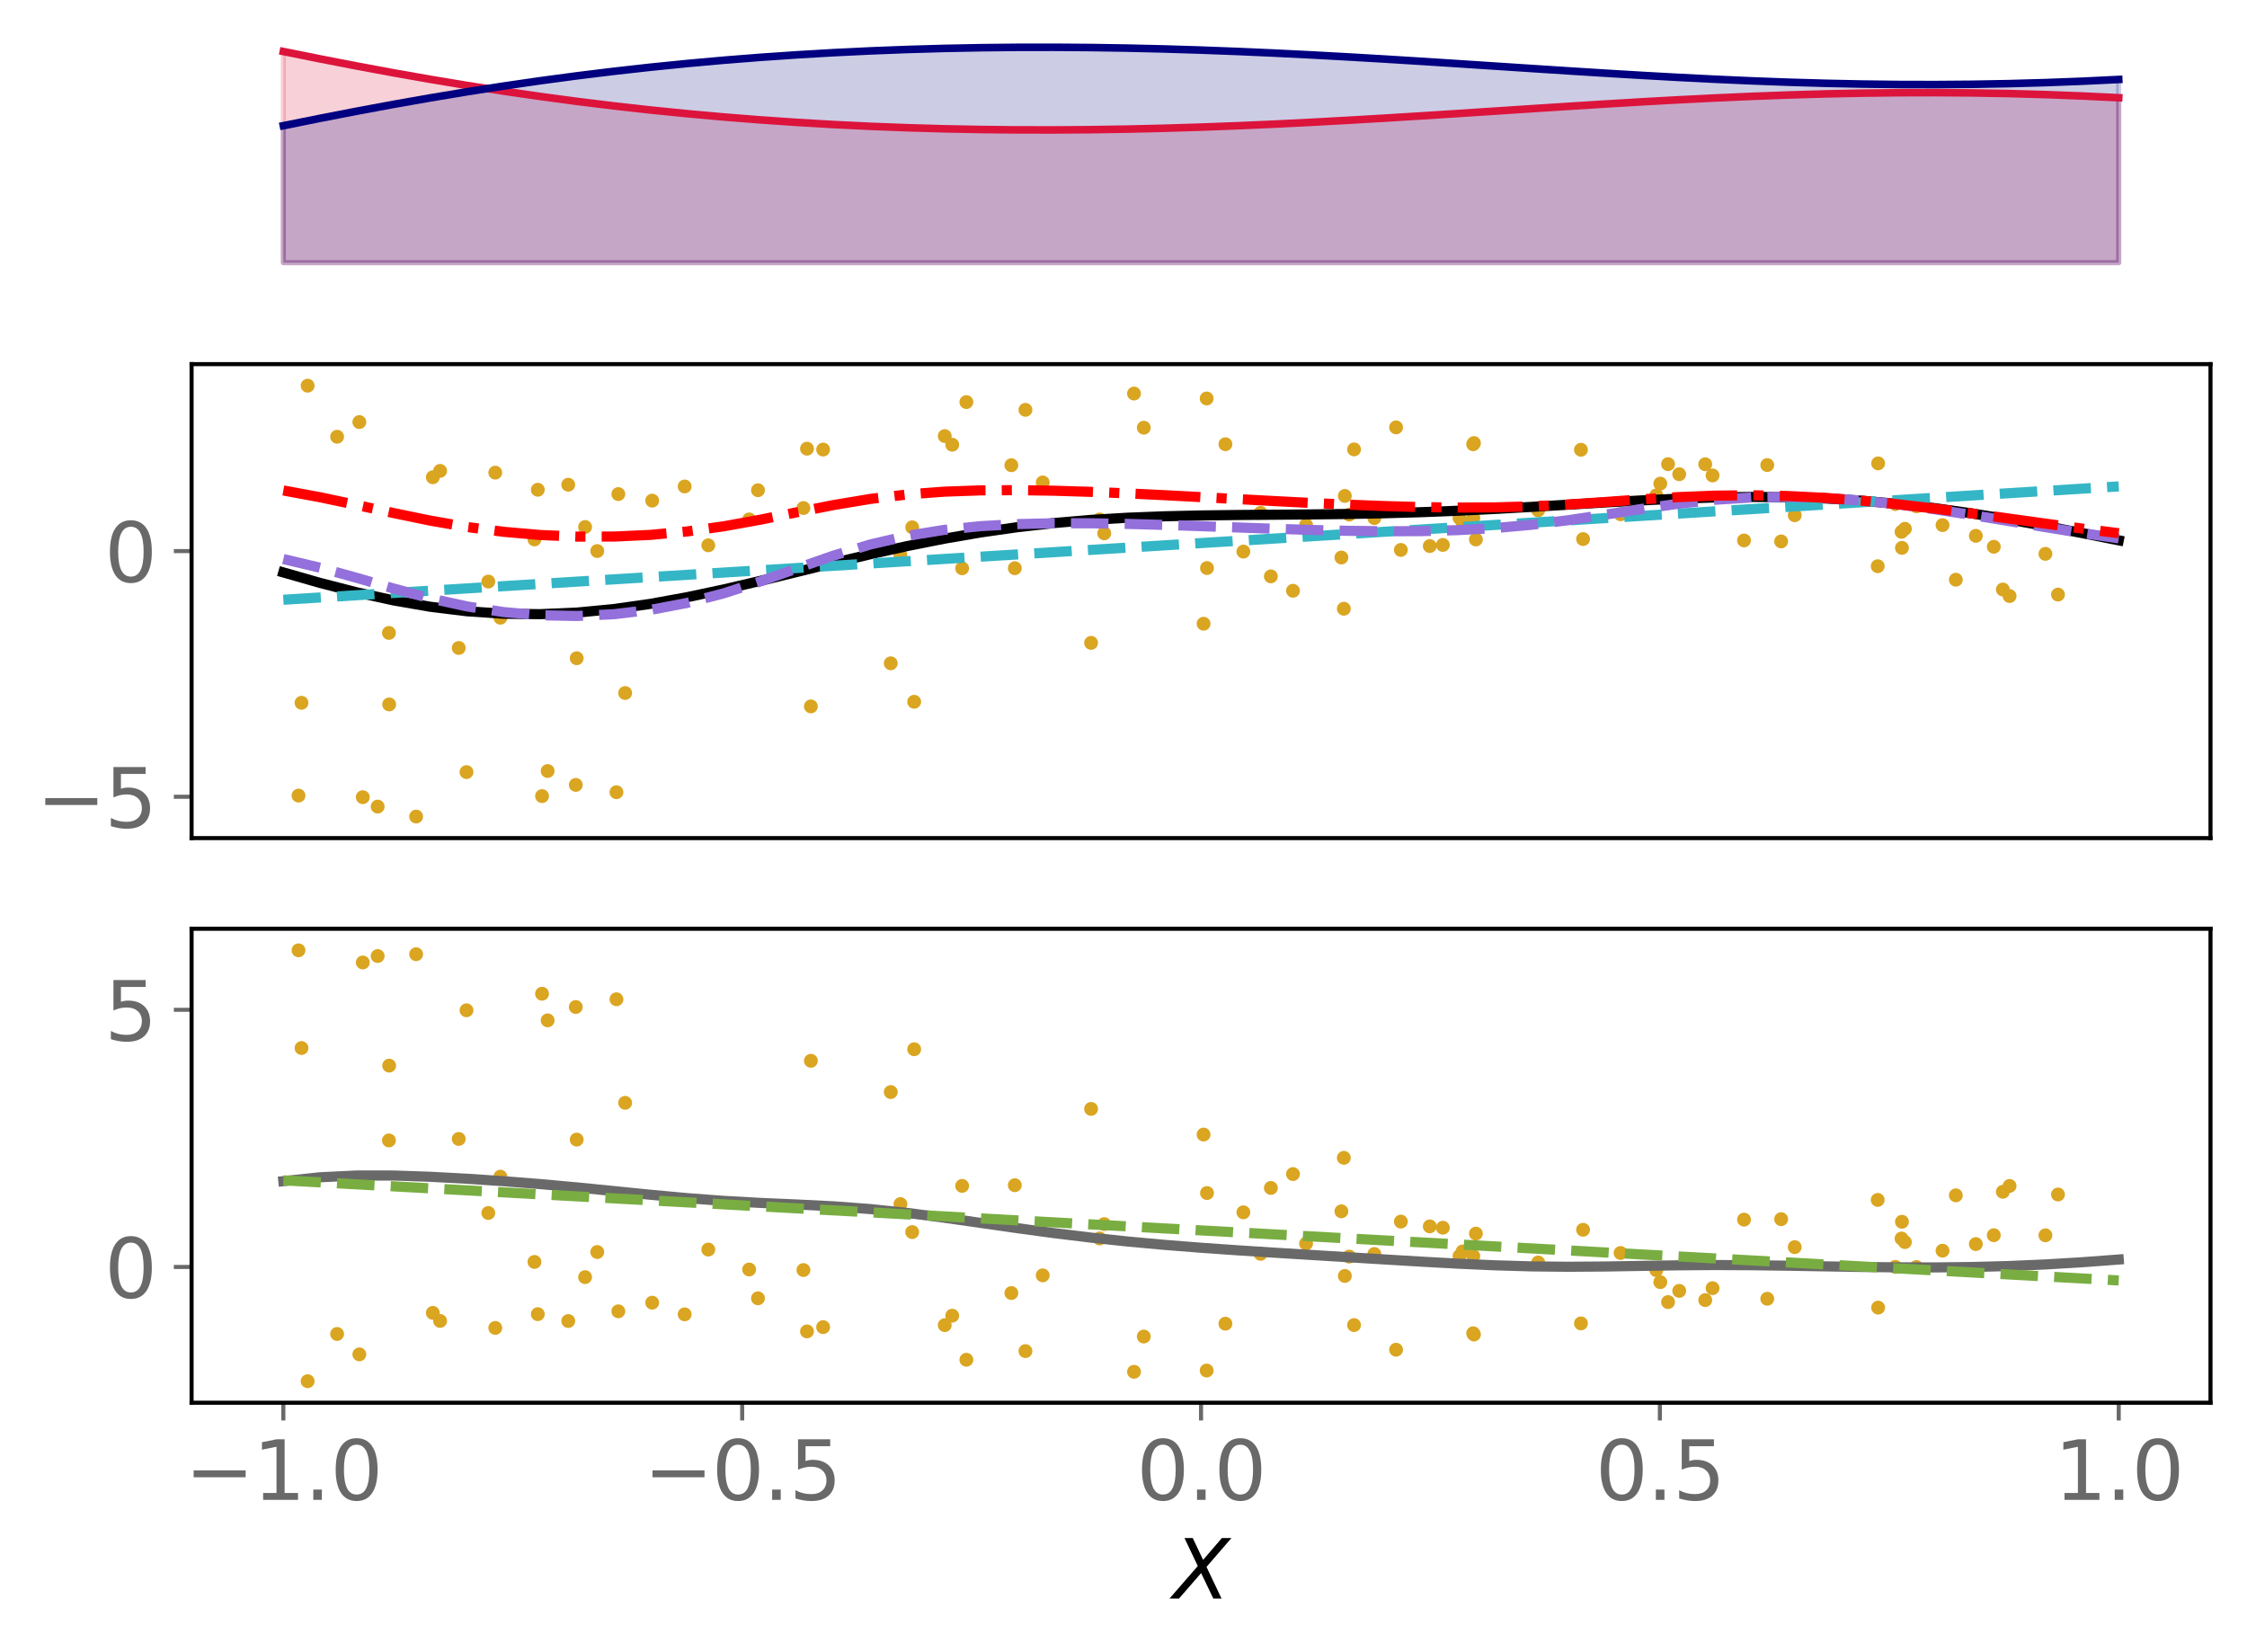 <?xml version="1.0" encoding="utf-8" standalone="no"?>
<!DOCTYPE svg PUBLIC "-//W3C//DTD SVG 1.1//EN"
  "http://www.w3.org/Graphics/SVG/1.1/DTD/svg11.dtd">
<svg xmlns:xlink="http://www.w3.org/1999/xlink" width="443.207pt" height="325.85pt" viewBox="0 0 443.207 325.85" xmlns="http://www.w3.org/2000/svg" version="1.1">
 <defs>
  <style type="text/css">*{stroke-linejoin: round; stroke-linecap: butt}</style>
 </defs>
 <g id="figure_1">
  <g id="patch_1">
   <path d="M 0 325.85 
L 443.207 325.85 
L 443.207 0 
L 0 0 
z
" style="fill: #ffffff"/>
  </g>
  <g id="axes_1">
   <g id="patch_2">
    <path d="M 37.788 53.942 
L 436.007 53.942 
L 436.007 7.2 
L 37.788 7.2 
z
" style="fill: #ffffff"/>
   </g>
   <g id="PolyCollection_1">
    <defs>
     <path id="md68664e227" d="M 55.888 -274.032 
L 55.888 -315.692 
L 63.129 -314.234 
L 70.369 -312.829 
L 77.609 -311.484 
L 84.85 -310.207 
L 92.09 -309.002 
L 99.331 -307.873 
L 106.571 -306.823 
L 113.811 -305.853 
L 121.052 -304.963 
L 128.292 -304.154 
L 135.532 -303.425 
L 142.773 -302.775 
L 150.013 -302.202 
L 157.254 -301.705 
L 164.494 -301.282 
L 171.734 -300.933 
L 178.975 -300.655 
L 186.215 -300.446 
L 193.455 -300.306 
L 200.696 -300.232 
L 207.936 -300.222 
L 215.176 -300.275 
L 222.417 -300.386 
L 229.657 -300.555 
L 236.898 -300.777 
L 244.138 -301.049 
L 251.378 -301.367 
L 258.619 -301.726 
L 265.859 -302.121 
L 273.099 -302.546 
L 280.34 -302.993 
L 287.58 -303.458 
L 294.82 -303.931 
L 302.061 -304.406 
L 309.301 -304.874 
L 316.541 -305.328 
L 323.782 -305.76 
L 331.022 -306.161 
L 338.263 -306.525 
L 345.503 -306.844 
L 352.743 -307.113 
L 359.984 -307.326 
L 367.224 -307.477 
L 374.464 -307.562 
L 381.705 -307.579 
L 388.945 -307.524 
L 396.185 -307.396 
L 403.426 -307.194 
L 410.666 -306.919 
L 417.907 -306.573 
L 417.907 -274.032 
L 417.907 -274.032 
L 410.666 -274.032 
L 403.426 -274.032 
L 396.185 -274.032 
L 388.945 -274.032 
L 381.705 -274.032 
L 374.464 -274.032 
L 367.224 -274.032 
L 359.984 -274.032 
L 352.743 -274.032 
L 345.503 -274.032 
L 338.263 -274.032 
L 331.022 -274.032 
L 323.782 -274.032 
L 316.541 -274.032 
L 309.301 -274.032 
L 302.061 -274.032 
L 294.82 -274.032 
L 287.58 -274.032 
L 280.34 -274.032 
L 273.099 -274.032 
L 265.859 -274.032 
L 258.619 -274.032 
L 251.378 -274.032 
L 244.138 -274.032 
L 236.898 -274.032 
L 229.657 -274.032 
L 222.417 -274.032 
L 215.176 -274.032 
L 207.936 -274.032 
L 200.696 -274.032 
L 193.455 -274.032 
L 186.215 -274.032 
L 178.975 -274.032 
L 171.734 -274.032 
L 164.494 -274.032 
L 157.254 -274.032 
L 150.013 -274.032 
L 142.773 -274.032 
L 135.532 -274.032 
L 128.292 -274.032 
L 121.052 -274.032 
L 113.811 -274.032 
L 106.571 -274.032 
L 99.331 -274.032 
L 92.09 -274.032 
L 84.85 -274.032 
L 77.609 -274.032 
L 70.369 -274.032 
L 63.129 -274.032 
L 55.888 -274.032 
z
" style="stroke: #dc143c; stroke-opacity: 0.2"/>
    </defs>
    <g clip-path="url(#p144d8ca8ca)">
     <use xlink:href="#md68664e227" x="0" y="325.85" style="fill: #dc143c; fill-opacity: 0.2; stroke: #dc143c; stroke-opacity: 0.2"/>
    </g>
   </g>
   <g id="PolyCollection_2">
    <defs>
     <path id="mf1fe4539e4" d="M 55.888 -274.032 
L 55.888 -301.056 
L 63.129 -302.513 
L 70.369 -303.919 
L 77.609 -305.264 
L 84.85 -306.541 
L 92.09 -307.746 
L 99.331 -308.875 
L 106.571 -309.925 
L 113.811 -310.895 
L 121.052 -311.784 
L 128.292 -312.593 
L 135.532 -313.322 
L 142.773 -313.973 
L 150.013 -314.546 
L 157.254 -315.043 
L 164.494 -315.465 
L 171.734 -315.815 
L 178.975 -316.093 
L 186.215 -316.301 
L 193.455 -316.441 
L 200.696 -316.516 
L 207.936 -316.525 
L 215.176 -316.473 
L 222.417 -316.361 
L 229.657 -316.193 
L 236.898 -315.97 
L 244.138 -315.698 
L 251.378 -315.38 
L 258.619 -315.021 
L 265.859 -314.627 
L 273.099 -314.202 
L 280.34 -313.754 
L 287.58 -313.29 
L 294.82 -312.817 
L 302.061 -312.342 
L 309.301 -311.873 
L 316.541 -311.42 
L 323.782 -310.988 
L 331.022 -310.587 
L 338.263 -310.223 
L 345.503 -309.903 
L 352.743 -309.634 
L 359.984 -309.422 
L 367.224 -309.271 
L 374.464 -309.186 
L 381.705 -309.169 
L 388.945 -309.224 
L 396.185 -309.352 
L 403.426 -309.553 
L 410.666 -309.828 
L 417.907 -310.175 
L 417.907 -274.032 
L 417.907 -274.032 
L 410.666 -274.032 
L 403.426 -274.032 
L 396.185 -274.032 
L 388.945 -274.032 
L 381.705 -274.032 
L 374.464 -274.032 
L 367.224 -274.032 
L 359.984 -274.032 
L 352.743 -274.032 
L 345.503 -274.032 
L 338.263 -274.032 
L 331.022 -274.032 
L 323.782 -274.032 
L 316.541 -274.032 
L 309.301 -274.032 
L 302.061 -274.032 
L 294.82 -274.032 
L 287.58 -274.032 
L 280.34 -274.032 
L 273.099 -274.032 
L 265.859 -274.032 
L 258.619 -274.032 
L 251.378 -274.032 
L 244.138 -274.032 
L 236.898 -274.032 
L 229.657 -274.032 
L 222.417 -274.032 
L 215.176 -274.032 
L 207.936 -274.032 
L 200.696 -274.032 
L 193.455 -274.032 
L 186.215 -274.032 
L 178.975 -274.032 
L 171.734 -274.032 
L 164.494 -274.032 
L 157.254 -274.032 
L 150.013 -274.032 
L 142.773 -274.032 
L 135.532 -274.032 
L 128.292 -274.032 
L 121.052 -274.032 
L 113.811 -274.032 
L 106.571 -274.032 
L 99.331 -274.032 
L 92.09 -274.032 
L 84.85 -274.032 
L 77.609 -274.032 
L 70.369 -274.032 
L 63.129 -274.032 
L 55.888 -274.032 
z
" style="stroke: #000080; stroke-opacity: 0.2"/>
    </defs>
    <g clip-path="url(#p144d8ca8ca)">
     <use xlink:href="#mf1fe4539e4" x="0" y="325.85" style="fill: #000080; fill-opacity: 0.2; stroke: #000080; stroke-opacity: 0.2"/>
    </g>
   </g>
   <g id="matplotlib.axis_1"/>
   <g id="matplotlib.axis_2"/>
   <g id="line2d_1">
    <path d="M 55.888 10.158 
L 63.129 11.616 
L 70.369 13.021 
L 77.609 14.366 
L 84.85 15.643 
L 92.09 16.848 
L 99.331 17.977 
L 106.571 19.027 
L 113.811 19.997 
L 121.052 20.887 
L 128.292 21.696 
L 135.532 22.425 
L 142.773 23.075 
L 150.013 23.648 
L 157.254 24.145 
L 164.494 24.568 
L 171.734 24.917 
L 178.975 25.195 
L 186.215 25.404 
L 193.455 25.544 
L 200.696 25.618 
L 207.936 25.628 
L 215.176 25.575 
L 222.417 25.464 
L 229.657 25.295 
L 236.898 25.073 
L 244.138 24.801 
L 251.378 24.483 
L 258.619 24.124 
L 265.859 23.729 
L 273.099 23.304 
L 280.34 22.857 
L 287.58 22.392 
L 294.82 21.919 
L 302.061 21.444 
L 309.301 20.976 
L 316.541 20.522 
L 323.782 20.09 
L 331.022 19.689 
L 338.263 19.325 
L 345.503 19.006 
L 352.743 18.737 
L 359.984 18.524 
L 367.224 18.373 
L 374.464 18.288 
L 381.705 18.271 
L 388.945 18.326 
L 396.185 18.454 
L 403.426 18.656 
L 410.666 18.931 
L 417.907 19.277 
" clip-path="url(#p144d8ca8ca)" style="fill: none; stroke: #dc143c; stroke-width: 1.5; stroke-linecap: square"/>
   </g>
   <g id="line2d_2">
    <path d="M 55.888 24.794 
L 63.129 23.337 
L 70.369 21.931 
L 77.609 20.586 
L 84.85 19.309 
L 92.09 18.104 
L 99.331 16.975 
L 106.571 15.925 
L 113.811 14.955 
L 121.052 14.066 
L 128.292 13.257 
L 135.532 12.528 
L 142.773 11.877 
L 150.013 11.304 
L 157.254 10.807 
L 164.494 10.385 
L 171.734 10.035 
L 178.975 9.757 
L 186.215 9.549 
L 193.455 9.409 
L 200.696 9.334 
L 207.936 9.325 
L 215.176 9.377 
L 222.417 9.489 
L 229.657 9.657 
L 236.898 9.88 
L 244.138 10.152 
L 251.378 10.47 
L 258.619 10.829 
L 265.859 11.223 
L 273.099 11.648 
L 280.34 12.096 
L 287.58 12.56 
L 294.82 13.033 
L 302.061 13.508 
L 309.301 13.977 
L 316.541 14.43 
L 323.782 14.862 
L 331.022 15.263 
L 338.263 15.627 
L 345.503 15.947 
L 352.743 16.216 
L 359.984 16.428 
L 367.224 16.579 
L 374.464 16.664 
L 381.705 16.681 
L 388.945 16.626 
L 396.185 16.498 
L 403.426 16.297 
L 410.666 16.022 
L 417.907 15.675 
" clip-path="url(#p144d8ca8ca)" style="fill: none; stroke: #000080; stroke-width: 1.5; stroke-linecap: square"/>
   </g>
  </g>
  <g id="axes_2">
   <g id="patch_3">
    <path d="M 37.788 165.311 
L 436.007 165.311 
L 436.007 71.827 
L 37.788 71.827 
z
" style="fill: #ffffff"/>
   </g>
   <g id="PathCollection_1">
    <defs>
     <path id="me8cba0951f" d="M 0 0.866 
C 0.23 0.866 0.45 0.775 0.612 0.612 
C 0.775 0.45 0.866 0.23 0.866 0 
C 0.866 -0.23 0.775 -0.45 0.612 -0.612 
C 0.45 -0.775 0.23 -0.866 0 -0.866 
C -0.23 -0.866 -0.45 -0.775 -0.612 -0.612 
C -0.775 -0.45 -0.866 -0.23 -0.866 0 
C -0.866 0.23 -0.775 0.45 -0.612 0.612 
C -0.45 0.775 -0.23 0.866 0 0.866 
z
" style="stroke: #daa520"/>
    </defs>
    <g clip-path="url(#p6466139956)">
     <use xlink:href="#me8cba0951f" x="265.261" y="97.819" style="fill: #daa520; stroke: #daa520"/>
     <use xlink:href="#me8cba0951f" x="199.481" y="91.76" style="fill: #daa520; stroke: #daa520"/>
     <use xlink:href="#me8cba0951f" x="238.007" y="78.594" style="fill: #daa520; stroke: #daa520"/>
     <use xlink:href="#me8cba0951f" x="158.472" y="100.204" style="fill: #daa520; stroke: #daa520"/>
     <use xlink:href="#me8cba0951f" x="312.253" y="106.327" style="fill: #daa520; stroke: #daa520"/>
     <use xlink:href="#me8cba0951f" x="288.487" y="103.047" style="fill: #daa520; stroke: #daa520"/>
     <use xlink:href="#me8cba0951f" x="92.016" y="152.29" style="fill: #daa520; stroke: #daa520"/>
     <use xlink:href="#me8cba0951f" x="257.613" y="103.561" style="fill: #daa520; stroke: #daa520"/>
     <use xlink:href="#me8cba0951f" x="86.807" y="92.882" style="fill: #daa520; stroke: #daa520"/>
     <use xlink:href="#me8cba0951f" x="255.035" y="116.526" style="fill: #daa520; stroke: #daa520"/>
     <use xlink:href="#me8cba0951f" x="149.506" y="96.692" style="fill: #daa520; stroke: #daa520"/>
     <use xlink:href="#me8cba0951f" x="112.085" y="95.606" style="fill: #daa520; stroke: #daa520"/>
     <use xlink:href="#me8cba0951f" x="405.927" y="117.277" style="fill: #daa520; stroke: #daa520"/>
     <use xlink:href="#me8cba0951f" x="237.398" y="123.025" style="fill: #daa520; stroke: #daa520"/>
     <use xlink:href="#me8cba0951f" x="58.88" y="156.924" style="fill: #daa520; stroke: #daa520"/>
     <use xlink:href="#me8cba0951f" x="287.883" y="102.182" style="fill: #daa520; stroke: #daa520"/>
     <use xlink:href="#me8cba0951f" x="290.573" y="87.627" style="fill: #daa520; stroke: #daa520"/>
     <use xlink:href="#me8cba0951f" x="264.581" y="109.966" style="fill: #daa520; stroke: #daa520"/>
     <use xlink:href="#me8cba0951f" x="186.344" y="86.012" style="fill: #daa520; stroke: #daa520"/>
     <use xlink:href="#me8cba0951f" x="373.848" y="99.426" style="fill: #daa520; stroke: #daa520"/>
     <use xlink:href="#me8cba0951f" x="327.483" y="95.393" style="fill: #daa520; stroke: #daa520"/>
     <use xlink:href="#me8cba0951f" x="76.759" y="138.942" style="fill: #daa520; stroke: #daa520"/>
     <use xlink:href="#me8cba0951f" x="121.593" y="156.258" style="fill: #daa520; stroke: #daa520"/>
     <use xlink:href="#me8cba0951f" x="375.729" y="104.301" style="fill: #daa520; stroke: #daa520"/>
     <use xlink:href="#me8cba0951f" x="291.11" y="106.404" style="fill: #daa520; stroke: #daa520"/>
     <use xlink:href="#me8cba0951f" x="105.42" y="106.397" style="fill: #daa520; stroke: #daa520"/>
     <use xlink:href="#me8cba0951f" x="275.367" y="84.298" style="fill: #daa520; stroke: #daa520"/>
     <use xlink:href="#me8cba0951f" x="290.729" y="87.389" style="fill: #daa520; stroke: #daa520"/>
     <use xlink:href="#me8cba0951f" x="276.311" y="108.47" style="fill: #daa520; stroke: #daa520"/>
     <use xlink:href="#me8cba0951f" x="284.596" y="107.485" style="fill: #daa520; stroke: #daa520"/>
     <use xlink:href="#me8cba0951f" x="190.612" y="79.307" style="fill: #daa520; stroke: #daa520"/>
     <use xlink:href="#me8cba0951f" x="175.694" y="130.834" style="fill: #daa520; stroke: #daa520"/>
     <use xlink:href="#me8cba0951f" x="205.668" y="95.16" style="fill: #daa520; stroke: #daa520"/>
     <use xlink:href="#me8cba0951f" x="113.749" y="129.834" style="fill: #daa520; stroke: #daa520"/>
     <use xlink:href="#me8cba0951f" x="187.822" y="87.719" style="fill: #daa520; stroke: #daa520"/>
     <use xlink:href="#me8cba0951f" x="377.997" y="99.869" style="fill: #daa520; stroke: #daa520"/>
     <use xlink:href="#me8cba0951f" x="331.216" y="93.535" style="fill: #daa520; stroke: #daa520"/>
     <use xlink:href="#me8cba0951f" x="403.446" y="109.244" style="fill: #daa520; stroke: #daa520"/>
     <use xlink:href="#me8cba0951f" x="177.604" y="109.508" style="fill: #daa520; stroke: #daa520"/>
     <use xlink:href="#me8cba0951f" x="267.079" y="88.641" style="fill: #daa520; stroke: #daa520"/>
     <use xlink:href="#me8cba0951f" x="106.078" y="96.6" style="fill: #daa520; stroke: #daa520"/>
     <use xlink:href="#me8cba0951f" x="121.961" y="97.454" style="fill: #daa520; stroke: #daa520"/>
     <use xlink:href="#me8cba0951f" x="202.263" y="80.837" style="fill: #daa520; stroke: #daa520"/>
     <use xlink:href="#me8cba0951f" x="70.876" y="83.248" style="fill: #daa520; stroke: #daa520"/>
     <use xlink:href="#me8cba0951f" x="336.347" y="91.573" style="fill: #daa520; stroke: #daa520"/>
     <use xlink:href="#me8cba0951f" x="326.694" y="97.706" style="fill: #daa520; stroke: #daa520"/>
     <use xlink:href="#me8cba0951f" x="319.644" y="101.435" style="fill: #daa520; stroke: #daa520"/>
     <use xlink:href="#me8cba0951f" x="74.493" y="159.093" style="fill: #daa520; stroke: #daa520"/>
     <use xlink:href="#me8cba0951f" x="238.071" y="112.043" style="fill: #daa520; stroke: #daa520"/>
     <use xlink:href="#me8cba0951f" x="343.996" y="106.597" style="fill: #daa520; stroke: #daa520"/>
     <use xlink:href="#me8cba0951f" x="179.925" y="104.006" style="fill: #daa520; stroke: #daa520"/>
     <use xlink:href="#me8cba0951f" x="108.018" y="152.076" style="fill: #daa520; stroke: #daa520"/>
     <use xlink:href="#me8cba0951f" x="128.641" y="98.746" style="fill: #daa520; stroke: #daa520"/>
     <use xlink:href="#me8cba0951f" x="180.318" y="138.421" style="fill: #daa520; stroke: #daa520"/>
     <use xlink:href="#me8cba0951f" x="217.803" y="105.196" style="fill: #daa520; stroke: #daa520"/>
     <use xlink:href="#me8cba0951f" x="82.08" y="161.062" style="fill: #daa520; stroke: #daa520"/>
     <use xlink:href="#me8cba0951f" x="159.172" y="88.5" style="fill: #daa520; stroke: #daa520"/>
     <use xlink:href="#me8cba0951f" x="250.668" y="113.685" style="fill: #daa520; stroke: #daa520"/>
     <use xlink:href="#me8cba0951f" x="123.305" y="136.694" style="fill: #daa520; stroke: #daa520"/>
     <use xlink:href="#me8cba0951f" x="71.558" y="157.238" style="fill: #daa520; stroke: #daa520"/>
     <use xlink:href="#me8cba0951f" x="135.045" y="95.953" style="fill: #daa520; stroke: #daa520"/>
     <use xlink:href="#me8cba0951f" x="395.05" y="116.28" style="fill: #daa520; stroke: #daa520"/>
     <use xlink:href="#me8cba0951f" x="59.47" y="138.622" style="fill: #daa520; stroke: #daa520"/>
     <use xlink:href="#me8cba0951f" x="348.582" y="91.731" style="fill: #daa520; stroke: #daa520"/>
     <use xlink:href="#me8cba0951f" x="147.764" y="102.452" style="fill: #daa520; stroke: #daa520"/>
     <use xlink:href="#me8cba0951f" x="113.571" y="154.815" style="fill: #daa520; stroke: #daa520"/>
     <use xlink:href="#me8cba0951f" x="311.831" y="88.712" style="fill: #daa520; stroke: #daa520"/>
     <use xlink:href="#me8cba0951f" x="245.247" y="108.797" style="fill: #daa520; stroke: #daa520"/>
     <use xlink:href="#me8cba0951f" x="97.689" y="93.226" style="fill: #daa520; stroke: #daa520"/>
     <use xlink:href="#me8cba0951f" x="389.722" y="105.69" style="fill: #daa520; stroke: #daa520"/>
     <use xlink:href="#me8cba0951f" x="385.777" y="114.345" style="fill: #daa520; stroke: #daa520"/>
     <use xlink:href="#me8cba0951f" x="60.68" y="76.076" style="fill: #daa520; stroke: #daa520"/>
     <use xlink:href="#me8cba0951f" x="303.396" y="100.661" style="fill: #daa520; stroke: #daa520"/>
     <use xlink:href="#me8cba0951f" x="189.777" y="112.094" style="fill: #daa520; stroke: #daa520"/>
     <use xlink:href="#me8cba0951f" x="115.405" y="103.947" style="fill: #daa520; stroke: #daa520"/>
     <use xlink:href="#me8cba0951f" x="96.315" y="114.71" style="fill: #daa520; stroke: #daa520"/>
     <use xlink:href="#me8cba0951f" x="375.065" y="104.896" style="fill: #daa520; stroke: #daa520"/>
     <use xlink:href="#me8cba0951f" x="200.166" y="112.077" style="fill: #daa520; stroke: #daa520"/>
     <use xlink:href="#me8cba0951f" x="66.491" y="86.144" style="fill: #daa520; stroke: #daa520"/>
     <use xlink:href="#me8cba0951f" x="375.147" y="108.065" style="fill: #daa520; stroke: #daa520"/>
     <use xlink:href="#me8cba0951f" x="370.368" y="111.683" style="fill: #daa520; stroke: #daa520"/>
     <use xlink:href="#me8cba0951f" x="90.483" y="127.807" style="fill: #daa520; stroke: #daa520"/>
     <use xlink:href="#me8cba0951f" x="139.706" y="107.558" style="fill: #daa520; stroke: #daa520"/>
     <use xlink:href="#me8cba0951f" x="225.607" y="84.358" style="fill: #daa520; stroke: #daa520"/>
     <use xlink:href="#me8cba0951f" x="337.789" y="93.776" style="fill: #daa520; stroke: #daa520"/>
     <use xlink:href="#me8cba0951f" x="248.641" y="101.159" style="fill: #daa520; stroke: #daa520"/>
     <use xlink:href="#me8cba0951f" x="329.014" y="91.548" style="fill: #daa520; stroke: #daa520"/>
     <use xlink:href="#me8cba0951f" x="383.151" y="103.576" style="fill: #daa520; stroke: #daa520"/>
     <use xlink:href="#me8cba0951f" x="76.714" y="124.837" style="fill: #daa520; stroke: #daa520"/>
     <use xlink:href="#me8cba0951f" x="241.705" y="87.622" style="fill: #daa520; stroke: #daa520"/>
     <use xlink:href="#me8cba0951f" x="353.998" y="101.626" style="fill: #daa520; stroke: #daa520"/>
     <use xlink:href="#me8cba0951f" x="106.912" y="157.027" style="fill: #daa520; stroke: #daa520"/>
     <use xlink:href="#me8cba0951f" x="271.083" y="102.189" style="fill: #daa520; stroke: #daa520"/>
     <use xlink:href="#me8cba0951f" x="370.451" y="91.398" style="fill: #daa520; stroke: #daa520"/>
     <use xlink:href="#me8cba0951f" x="290.598" y="102.153" style="fill: #daa520; stroke: #daa520"/>
     <use xlink:href="#me8cba0951f" x="159.94" y="139.332" style="fill: #daa520; stroke: #daa520"/>
     <use xlink:href="#me8cba0951f" x="223.676" y="77.623" style="fill: #daa520; stroke: #daa520"/>
     <use xlink:href="#me8cba0951f" x="396.377" y="117.566" style="fill: #daa520; stroke: #daa520"/>
     <use xlink:href="#me8cba0951f" x="216.894" y="102.458" style="fill: #daa520; stroke: #daa520"/>
     <use xlink:href="#me8cba0951f" x="265.063" y="120.068" style="fill: #daa520; stroke: #daa520"/>
     <use xlink:href="#me8cba0951f" x="282.013" y="107.705" style="fill: #daa520; stroke: #daa520"/>
     <use xlink:href="#me8cba0951f" x="266.121" y="101.503" style="fill: #daa520; stroke: #daa520"/>
     <use xlink:href="#me8cba0951f" x="351.319" y="106.795" style="fill: #daa520; stroke: #daa520"/>
     <use xlink:href="#me8cba0951f" x="393.263" y="107.847" style="fill: #daa520; stroke: #daa520"/>
     <use xlink:href="#me8cba0951f" x="117.805" y="108.689" style="fill: #daa520; stroke: #daa520"/>
     <use xlink:href="#me8cba0951f" x="162.355" y="88.672" style="fill: #daa520; stroke: #daa520"/>
     <use xlink:href="#me8cba0951f" x="98.698" y="121.842" style="fill: #daa520; stroke: #daa520"/>
     <use xlink:href="#me8cba0951f" x="85.368" y="94.133" style="fill: #daa520; stroke: #daa520"/>
     <use xlink:href="#me8cba0951f" x="215.21" y="126.8" style="fill: #daa520; stroke: #daa520"/>
    </g>
   </g>
   <g id="matplotlib.axis_3"/>
   <g id="matplotlib.axis_4">
    <g id="ytick_1">
     <g id="line2d_3">
      <defs>
       <path id="mb5e195ce8c" d="M 0 0 
L -3.5 0 
" style="stroke: #696969; stroke-width: 0.8"/>
      </defs>
      <g>
       <use xlink:href="#mb5e195ce8c" x="37.788" y="157.154" style="fill: #696969; stroke: #696969; stroke-width: 0.8"/>
      </g>
     </g>
     <g id="text_1">
      <!-- −5 -->
      <g style="fill: #696969" transform="translate(7.2 163.233) scale(0.16 -0.16)">
       <defs>
        <path id="DejaVuSans-2212" d="M 678 2272 
L 4684 2272 
L 4684 1741 
L 678 1741 
L 678 2272 
z
" transform="scale(0.016)"/>
        <path id="DejaVuSans-35" d="M 691 4666 
L 3169 4666 
L 3169 4134 
L 1269 4134 
L 1269 2991 
Q 1406 3038 1543 3061 
Q 1681 3084 1819 3084 
Q 2600 3084 3056 2656 
Q 3513 2228 3513 1497 
Q 3513 744 3044 326 
Q 2575 -91 1722 -91 
Q 1428 -91 1123 -41 
Q 819 9 494 109 
L 494 744 
Q 775 591 1075 516 
Q 1375 441 1709 441 
Q 2250 441 2565 725 
Q 2881 1009 2881 1497 
Q 2881 1984 2565 2268 
Q 2250 2553 1709 2553 
Q 1456 2553 1204 2497 
Q 953 2441 691 2322 
L 691 4666 
z
" transform="scale(0.016)"/>
       </defs>
       <use xlink:href="#DejaVuSans-2212"/>
       <use xlink:href="#DejaVuSans-35" x="83.789"/>
      </g>
     </g>
    </g>
    <g id="ytick_2">
     <g id="line2d_4">
      <g>
       <use xlink:href="#mb5e195ce8c" x="37.788" y="108.701" style="fill: #696969; stroke: #696969; stroke-width: 0.8"/>
      </g>
     </g>
     <g id="text_2">
      <!-- 0 -->
      <g style="fill: #696969" transform="translate(20.608 114.78) scale(0.16 -0.16)">
       <defs>
        <path id="DejaVuSans-30" d="M 2034 4250 
Q 1547 4250 1301 3770 
Q 1056 3291 1056 2328 
Q 1056 1369 1301 889 
Q 1547 409 2034 409 
Q 2525 409 2770 889 
Q 3016 1369 3016 2328 
Q 3016 3291 2770 3770 
Q 2525 4250 2034 4250 
z
M 2034 4750 
Q 2819 4750 3233 4129 
Q 3647 3509 3647 2328 
Q 3647 1150 3233 529 
Q 2819 -91 2034 -91 
Q 1250 -91 836 529 
Q 422 1150 422 2328 
Q 422 3509 836 4129 
Q 1250 4750 2034 4750 
z
" transform="scale(0.016)"/>
       </defs>
       <use xlink:href="#DejaVuSans-30"/>
      </g>
     </g>
    </g>
   </g>
   <g id="line2d_5">
    <path d="M 55.888 112.906 
L 63.129 114.976 
L 70.369 116.836 
L 77.609 118.42 
L 84.85 119.677 
L 92.09 120.564 
L 99.331 121.056 
L 106.571 121.141 
L 113.811 120.826 
L 121.052 120.135 
L 128.292 119.107 
L 135.532 117.793 
L 142.773 116.256 
L 150.013 114.567 
L 157.254 112.799 
L 164.494 111.022 
L 171.734 109.304 
L 178.975 107.701 
L 186.215 106.261 
L 193.455 105.015 
L 200.696 103.981 
L 207.936 103.162 
L 215.176 102.547 
L 222.417 102.115 
L 229.657 101.835 
L 236.898 101.67 
L 244.138 101.579 
L 251.378 101.524 
L 258.619 101.467 
L 265.859 101.379 
L 273.099 101.236 
L 280.34 101.024 
L 287.58 100.74 
L 294.82 100.388 
L 302.061 99.982 
L 309.301 99.546 
L 316.541 99.108 
L 323.782 98.701 
L 331.022 98.36 
L 338.263 98.121 
L 345.503 98.016 
L 352.743 98.074 
L 359.984 98.316 
L 367.224 98.757 
L 374.464 99.4 
L 381.705 100.241 
L 388.945 101.265 
L 396.185 102.446 
L 403.426 103.753 
L 410.666 105.144 
L 417.907 106.575 
" clip-path="url(#p6466139956)" style="fill: none; stroke: #000000; stroke-width: 2; stroke-linecap: square"/>
   </g>
   <g id="line2d_6">
    <path d="M 55.888 118.298 
L 63.129 117.851 
L 70.369 117.404 
L 77.609 116.957 
L 84.85 116.51 
L 92.09 116.062 
L 99.331 115.615 
L 106.571 115.168 
L 113.811 114.721 
L 121.052 114.274 
L 128.292 113.827 
L 135.532 113.38 
L 142.773 112.932 
L 150.013 112.485 
L 157.254 112.038 
L 164.494 111.591 
L 171.734 111.144 
L 178.975 110.697 
L 186.215 110.249 
L 193.455 109.802 
L 200.696 109.355 
L 207.936 108.908 
L 215.176 108.461 
L 222.417 108.014 
L 229.657 107.566 
L 236.898 107.119 
L 244.138 106.672 
L 251.378 106.225 
L 258.619 105.778 
L 265.859 105.331 
L 273.099 104.884 
L 280.34 104.436 
L 287.58 103.989 
L 294.82 103.542 
L 302.061 103.095 
L 309.301 102.648 
L 316.541 102.201 
L 323.782 101.753 
L 331.022 101.306 
L 338.263 100.859 
L 345.503 100.412 
L 352.743 99.965 
L 359.984 99.518 
L 367.224 99.07 
L 374.464 98.623 
L 381.705 98.176 
L 388.945 97.729 
L 396.185 97.282 
L 403.426 96.835 
L 410.666 96.388 
L 417.907 95.94 
" clip-path="url(#p6466139956)" style="fill: none; stroke-dasharray: 7.4,3.2; stroke-dashoffset: 0; stroke: #34b6c6; stroke-width: 2"/>
   </g>
   <g id="line2d_7">
    <path d="M 55.888 110.269 
L 63.129 111.982 
L 70.369 113.98 
L 77.609 116.075 
L 84.85 118.02 
L 92.09 119.609 
L 99.331 120.73 
L 106.571 121.356 
L 113.811 121.496 
L 121.052 121.149 
L 128.292 120.299 
L 135.532 118.922 
L 142.773 117.022 
L 150.013 114.676 
L 157.254 112.088 
L 164.494 109.559 
L 171.734 107.375 
L 178.975 105.691 
L 186.215 104.519 
L 193.455 103.78 
L 200.696 103.374 
L 207.936 103.21 
L 215.176 103.215 
L 222.417 103.337 
L 229.657 103.536 
L 236.898 103.779 
L 244.138 104.041 
L 251.378 104.298 
L 258.619 104.526 
L 265.859 104.7 
L 273.099 104.79 
L 280.34 104.76 
L 287.58 104.566 
L 294.82 104.162 
L 302.061 103.511 
L 309.301 102.613 
L 316.541 101.529 
L 323.782 100.389 
L 331.022 99.358 
L 338.263 98.576 
L 345.503 98.122 
L 352.743 98.013 
L 359.984 98.231 
L 367.224 98.741 
L 374.464 99.502 
L 381.705 100.466 
L 388.945 101.577 
L 396.185 102.769 
L 403.426 103.973 
L 410.666 105.13 
L 417.907 106.193 
" clip-path="url(#p6466139956)" style="fill: none; stroke-dasharray: 7.4,3.2; stroke-dashoffset: 0; stroke: #9370db; stroke-width: 2"/>
   </g>
   <g id="line2d_8">
    <path d="M 55.888 96.739 
L 63.129 98.078 
L 70.369 99.604 
L 77.609 101.192 
L 84.85 102.684 
L 92.09 103.942 
L 99.331 104.896 
L 106.571 105.526 
L 113.811 105.839 
L 121.052 105.835 
L 128.292 105.502 
L 135.532 104.826 
L 142.773 103.807 
L 150.013 102.499 
L 157.254 101.032 
L 164.494 99.603 
L 171.734 98.4 
L 178.975 97.524 
L 186.215 96.98 
L 193.455 96.72 
L 200.696 96.677 
L 207.936 96.792 
L 215.176 97.017 
L 222.417 97.319 
L 229.657 97.67 
L 236.898 98.051 
L 244.138 98.443 
L 251.378 98.833 
L 258.619 99.204 
L 265.859 99.539 
L 273.099 99.82 
L 280.34 100.022 
L 287.58 100.118 
L 294.82 100.076 
L 302.061 99.873 
L 309.301 99.509 
L 316.541 99.023 
L 323.782 98.501 
L 331.022 98.05 
L 338.263 97.762 
L 345.503 97.688 
L 352.743 97.839 
L 359.984 98.203 
L 367.224 98.757 
L 374.464 99.475 
L 381.705 100.327 
L 388.945 101.273 
L 396.185 102.273 
L 403.426 103.28 
L 410.666 104.257 
L 417.907 105.173 
" clip-path="url(#p6466139956)" style="fill: none; stroke-dasharray: 12.8,3.2,2,3.2; stroke-dashoffset: 0; stroke: #ff0000; stroke-width: 2"/>
   </g>
   <g id="patch_4">
    <path d="M 37.788 165.311 
L 37.788 71.827 
" style="fill: none; stroke: #000000; stroke-width: 0.8; stroke-linejoin: miter; stroke-linecap: square"/>
   </g>
   <g id="patch_5">
    <path d="M 436.007 165.311 
L 436.007 71.827 
" style="fill: none; stroke: #000000; stroke-width: 0.8; stroke-linejoin: miter; stroke-linecap: square"/>
   </g>
   <g id="patch_6">
    <path d="M 37.788 165.311 
L 436.007 165.311 
" style="fill: none; stroke: #000000; stroke-width: 0.8; stroke-linejoin: miter; stroke-linecap: square"/>
   </g>
   <g id="patch_7">
    <path d="M 37.788 71.827 
L 436.007 71.827 
" style="fill: none; stroke: #000000; stroke-width: 0.8; stroke-linejoin: miter; stroke-linecap: square"/>
   </g>
  </g>
  <g id="axes_3">
   <g id="patch_8">
    <path d="M 37.788 276.68 
L 436.007 276.68 
L 436.007 183.196 
L 37.788 183.196 
z
" style="fill: #ffffff"/>
   </g>
   <g id="PathCollection_2">
    <g clip-path="url(#p399f712354)">
     <use xlink:href="#me8cba0951f" x="265.261" y="251.672" style="fill: #daa520; stroke: #daa520"/>
     <use xlink:href="#me8cba0951f" x="199.481" y="255.041" style="fill: #daa520; stroke: #daa520"/>
     <use xlink:href="#me8cba0951f" x="238.007" y="270.329" style="fill: #daa520; stroke: #daa520"/>
     <use xlink:href="#me8cba0951f" x="158.472" y="250.505" style="fill: #daa520; stroke: #daa520"/>
     <use xlink:href="#me8cba0951f" x="312.253" y="242.566" style="fill: #daa520; stroke: #daa520"/>
     <use xlink:href="#me8cba0951f" x="288.487" y="246.835" style="fill: #daa520; stroke: #daa520"/>
     <use xlink:href="#me8cba0951f" x="92.016" y="199.274" style="fill: #daa520; stroke: #daa520"/>
     <use xlink:href="#me8cba0951f" x="257.613" y="245.286" style="fill: #daa520; stroke: #daa520"/>
     <use xlink:href="#me8cba0951f" x="86.807" y="260.545" style="fill: #daa520; stroke: #daa520"/>
     <use xlink:href="#me8cba0951f" x="255.035" y="231.576" style="fill: #daa520; stroke: #daa520"/>
     <use xlink:href="#me8cba0951f" x="149.506" y="256.081" style="fill: #daa520; stroke: #daa520"/>
     <use xlink:href="#me8cba0951f" x="112.085" y="260.563" style="fill: #daa520; stroke: #daa520"/>
     <use xlink:href="#me8cba0951f" x="405.927" y="235.606" style="fill: #daa520; stroke: #daa520"/>
     <use xlink:href="#me8cba0951f" x="237.398" y="223.783" style="fill: #daa520; stroke: #daa520"/>
     <use xlink:href="#me8cba0951f" x="58.88" y="187.445" style="fill: #daa520; stroke: #daa520"/>
     <use xlink:href="#me8cba0951f" x="287.883" y="247.739" style="fill: #daa520; stroke: #daa520"/>
     <use xlink:href="#me8cba0951f" x="290.573" y="262.976" style="fill: #daa520; stroke: #daa520"/>
     <use xlink:href="#me8cba0951f" x="264.581" y="238.925" style="fill: #daa520; stroke: #daa520"/>
     <use xlink:href="#me8cba0951f" x="186.344" y="261.373" style="fill: #daa520; stroke: #daa520"/>
     <use xlink:href="#me8cba0951f" x="373.848" y="249.881" style="fill: #daa520; stroke: #daa520"/>
     <use xlink:href="#me8cba0951f" x="327.483" y="252.895" style="fill: #daa520; stroke: #daa520"/>
     <use xlink:href="#me8cba0951f" x="76.759" y="210.188" style="fill: #daa520; stroke: #daa520"/>
     <use xlink:href="#me8cba0951f" x="121.593" y="197.1" style="fill: #daa520; stroke: #daa520"/>
     <use xlink:href="#me8cba0951f" x="375.729" y="244.994" style="fill: #daa520; stroke: #daa520"/>
     <use xlink:href="#me8cba0951f" x="291.11" y="243.316" style="fill: #daa520; stroke: #daa520"/>
     <use xlink:href="#me8cba0951f" x="105.42" y="248.905" style="fill: #daa520; stroke: #daa520"/>
     <use xlink:href="#me8cba0951f" x="275.367" y="266.224" style="fill: #daa520; stroke: #daa520"/>
     <use xlink:href="#me8cba0951f" x="290.729" y="263.224" style="fill: #daa520; stroke: #daa520"/>
     <use xlink:href="#me8cba0951f" x="276.311" y="240.95" style="fill: #daa520; stroke: #daa520"/>
     <use xlink:href="#me8cba0951f" x="284.596" y="242.161" style="fill: #daa520; stroke: #daa520"/>
     <use xlink:href="#me8cba0951f" x="190.612" y="268.203" style="fill: #daa520; stroke: #daa520"/>
     <use xlink:href="#me8cba0951f" x="175.694" y="215.4" style="fill: #daa520; stroke: #daa520"/>
     <use xlink:href="#me8cba0951f" x="205.668" y="251.555" style="fill: #daa520; stroke: #daa520"/>
     <use xlink:href="#me8cba0951f" x="113.749" y="224.779" style="fill: #daa520; stroke: #daa520"/>
     <use xlink:href="#me8cba0951f" x="187.822" y="259.51" style="fill: #daa520; stroke: #daa520"/>
     <use xlink:href="#me8cba0951f" x="377.997" y="249.907" style="fill: #daa520; stroke: #daa520"/>
     <use xlink:href="#me8cba0951f" x="331.216" y="254.615" style="fill: #daa520; stroke: #daa520"/>
     <use xlink:href="#me8cba0951f" x="403.446" y="243.659" style="fill: #daa520; stroke: #daa520"/>
     <use xlink:href="#me8cba0951f" x="177.604" y="237.5" style="fill: #daa520; stroke: #daa520"/>
     <use xlink:href="#me8cba0951f" x="267.079" y="261.361" style="fill: #daa520; stroke: #daa520"/>
     <use xlink:href="#me8cba0951f" x="106.078" y="259.209" style="fill: #daa520; stroke: #daa520"/>
     <use xlink:href="#me8cba0951f" x="121.961" y="258.647" style="fill: #daa520; stroke: #daa520"/>
     <use xlink:href="#me8cba0951f" x="202.263" y="266.495" style="fill: #daa520; stroke: #daa520"/>
     <use xlink:href="#me8cba0951f" x="70.876" y="267.137" style="fill: #daa520; stroke: #daa520"/>
     <use xlink:href="#me8cba0951f" x="336.347" y="256.437" style="fill: #daa520; stroke: #daa520"/>
     <use xlink:href="#me8cba0951f" x="326.694" y="250.526" style="fill: #daa520; stroke: #daa520"/>
     <use xlink:href="#me8cba0951f" x="319.644" y="247.139" style="fill: #daa520; stroke: #daa520"/>
     <use xlink:href="#me8cba0951f" x="74.493" y="188.573" style="fill: #daa520; stroke: #daa520"/>
     <use xlink:href="#me8cba0951f" x="238.071" y="235.317" style="fill: #daa520; stroke: #daa520"/>
     <use xlink:href="#me8cba0951f" x="343.996" y="240.568" style="fill: #daa520; stroke: #daa520"/>
     <use xlink:href="#me8cba0951f" x="179.925" y="243.019" style="fill: #daa520; stroke: #daa520"/>
     <use xlink:href="#me8cba0951f" x="108.018" y="201.26" style="fill: #daa520; stroke: #daa520"/>
     <use xlink:href="#me8cba0951f" x="128.641" y="256.945" style="fill: #daa520; stroke: #daa520"/>
     <use xlink:href="#me8cba0951f" x="180.318" y="206.955" style="fill: #daa520; stroke: #daa520"/>
     <use xlink:href="#me8cba0951f" x="217.803" y="241.444" style="fill: #daa520; stroke: #daa520"/>
     <use xlink:href="#me8cba0951f" x="82.08" y="188.212" style="fill: #daa520; stroke: #daa520"/>
     <use xlink:href="#me8cba0951f" x="159.172" y="262.608" style="fill: #daa520; stroke: #daa520"/>
     <use xlink:href="#me8cba0951f" x="250.668" y="234.312" style="fill: #daa520; stroke: #daa520"/>
     <use xlink:href="#me8cba0951f" x="123.305" y="217.524" style="fill: #daa520; stroke: #daa520"/>
     <use xlink:href="#me8cba0951f" x="71.558" y="189.838" style="fill: #daa520; stroke: #daa520"/>
     <use xlink:href="#me8cba0951f" x="135.045" y="259.246" style="fill: #daa520; stroke: #daa520"/>
     <use xlink:href="#me8cba0951f" x="395.05" y="235.07" style="fill: #daa520; stroke: #daa520"/>
     <use xlink:href="#me8cba0951f" x="59.47" y="206.717" style="fill: #daa520; stroke: #daa520"/>
     <use xlink:href="#me8cba0951f" x="348.582" y="256.173" style="fill: #daa520; stroke: #daa520"/>
     <use xlink:href="#me8cba0951f" x="147.764" y="250.399" style="fill: #daa520; stroke: #daa520"/>
     <use xlink:href="#me8cba0951f" x="113.571" y="198.624" style="fill: #daa520; stroke: #daa520"/>
     <use xlink:href="#me8cba0951f" x="311.831" y="261.034" style="fill: #daa520; stroke: #daa520"/>
     <use xlink:href="#me8cba0951f" x="245.247" y="239.124" style="fill: #daa520; stroke: #daa520"/>
     <use xlink:href="#me8cba0951f" x="97.689" y="261.919" style="fill: #daa520; stroke: #daa520"/>
     <use xlink:href="#me8cba0951f" x="389.722" y="245.385" style="fill: #daa520; stroke: #daa520"/>
     <use xlink:href="#me8cba0951f" x="385.777" y="235.772" style="fill: #daa520; stroke: #daa520"/>
     <use xlink:href="#me8cba0951f" x="60.68" y="272.431" style="fill: #daa520; stroke: #daa520"/>
     <use xlink:href="#me8cba0951f" x="303.396" y="249.016" style="fill: #daa520; stroke: #daa520"/>
     <use xlink:href="#me8cba0951f" x="189.777" y="233.91" style="fill: #daa520; stroke: #daa520"/>
     <use xlink:href="#me8cba0951f" x="115.405" y="251.907" style="fill: #daa520; stroke: #daa520"/>
     <use xlink:href="#me8cba0951f" x="96.315" y="239.251" style="fill: #daa520; stroke: #daa520"/>
     <use xlink:href="#me8cba0951f" x="375.065" y="244.293" style="fill: #daa520; stroke: #daa520"/>
     <use xlink:href="#me8cba0951f" x="200.166" y="233.774" style="fill: #daa520; stroke: #daa520"/>
     <use xlink:href="#me8cba0951f" x="66.491" y="263.115" style="fill: #daa520; stroke: #daa520"/>
     <use xlink:href="#me8cba0951f" x="375.147" y="240.985" style="fill: #daa520; stroke: #daa520"/>
     <use xlink:href="#me8cba0951f" x="370.368" y="236.675" style="fill: #daa520; stroke: #daa520"/>
     <use xlink:href="#me8cba0951f" x="90.483" y="224.649" style="fill: #daa520; stroke: #daa520"/>
     <use xlink:href="#me8cba0951f" x="139.706" y="246.466" style="fill: #daa520; stroke: #daa520"/>
     <use xlink:href="#me8cba0951f" x="225.607" y="263.624" style="fill: #daa520; stroke: #daa520"/>
     <use xlink:href="#me8cba0951f" x="337.789" y="254.084" style="fill: #daa520; stroke: #daa520"/>
     <use xlink:href="#me8cba0951f" x="248.641" y="247.312" style="fill: #daa520; stroke: #daa520"/>
     <use xlink:href="#me8cba0951f" x="329.014" y="256.823" style="fill: #daa520; stroke: #daa520"/>
     <use xlink:href="#me8cba0951f" x="383.151" y="246.689" style="fill: #daa520; stroke: #daa520"/>
     <use xlink:href="#me8cba0951f" x="76.714" y="224.943" style="fill: #daa520; stroke: #daa520"/>
     <use xlink:href="#me8cba0951f" x="241.705" y="261.089" style="fill: #daa520; stroke: #daa520"/>
     <use xlink:href="#me8cba0951f" x="353.998" y="245.985" style="fill: #daa520; stroke: #daa520"/>
     <use xlink:href="#me8cba0951f" x="106.912" y="196.009" style="fill: #daa520; stroke: #daa520"/>
     <use xlink:href="#me8cba0951f" x="271.083" y="247.344" style="fill: #daa520; stroke: #daa520"/>
     <use xlink:href="#me8cba0951f" x="370.451" y="257.918" style="fill: #daa520; stroke: #daa520"/>
     <use xlink:href="#me8cba0951f" x="290.598" y="247.769" style="fill: #daa520; stroke: #daa520"/>
     <use xlink:href="#me8cba0951f" x="159.94" y="209.234" style="fill: #daa520; stroke: #daa520"/>
     <use xlink:href="#me8cba0951f" x="223.676" y="270.578" style="fill: #daa520; stroke: #daa520"/>
     <use xlink:href="#me8cba0951f" x="396.377" y="233.917" style="fill: #daa520; stroke: #daa520"/>
     <use xlink:href="#me8cba0951f" x="216.894" y="244.272" style="fill: #daa520; stroke: #daa520"/>
     <use xlink:href="#me8cba0951f" x="265.063" y="228.373" style="fill: #daa520; stroke: #daa520"/>
     <use xlink:href="#me8cba0951f" x="282.013" y="241.89" style="fill: #daa520; stroke: #daa520"/>
     <use xlink:href="#me8cba0951f" x="266.121" y="247.855" style="fill: #daa520; stroke: #daa520"/>
     <use xlink:href="#me8cba0951f" x="351.319" y="240.474" style="fill: #daa520; stroke: #daa520"/>
     <use xlink:href="#me8cba0951f" x="393.263" y="243.638" style="fill: #daa520; stroke: #daa520"/>
     <use xlink:href="#me8cba0951f" x="117.805" y="246.955" style="fill: #daa520; stroke: #daa520"/>
     <use xlink:href="#me8cba0951f" x="162.355" y="261.767" style="fill: #daa520; stroke: #daa520"/>
     <use xlink:href="#me8cba0951f" x="98.698" y="232.085" style="fill: #daa520; stroke: #daa520"/>
     <use xlink:href="#me8cba0951f" x="85.368" y="258.954" style="fill: #daa520; stroke: #daa520"/>
     <use xlink:href="#me8cba0951f" x="215.21" y="218.722" style="fill: #daa520; stroke: #daa520"/>
    </g>
   </g>
   <g id="matplotlib.axis_5">
    <g id="xtick_1">
     <g id="line2d_9">
      <defs>
       <path id="mad6c7ae093" d="M 0 0 
L 0 3.5 
" style="stroke: #696969; stroke-width: 0.8"/>
      </defs>
      <g>
       <use xlink:href="#mad6c7ae093" x="55.888" y="276.68" style="fill: #696969; stroke: #696969; stroke-width: 0.8"/>
      </g>
     </g>
     <g id="text_3">
      <!-- −1.0 -->
      <g style="fill: #696969" transform="translate(36.462 295.837) scale(0.16 -0.16)">
       <defs>
        <path id="DejaVuSans-31" d="M 794 531 
L 1825 531 
L 1825 4091 
L 703 3866 
L 703 4441 
L 1819 4666 
L 2450 4666 
L 2450 531 
L 3481 531 
L 3481 0 
L 794 0 
L 794 531 
z
" transform="scale(0.016)"/>
        <path id="DejaVuSans-2e" d="M 684 794 
L 1344 794 
L 1344 0 
L 684 0 
L 684 794 
z
" transform="scale(0.016)"/>
       </defs>
       <use xlink:href="#DejaVuSans-2212"/>
       <use xlink:href="#DejaVuSans-31" x="83.789"/>
       <use xlink:href="#DejaVuSans-2e" x="147.412"/>
       <use xlink:href="#DejaVuSans-30" x="179.199"/>
      </g>
     </g>
    </g>
    <g id="xtick_2">
     <g id="line2d_10">
      <g>
       <use xlink:href="#mad6c7ae093" x="146.393" y="276.68" style="fill: #696969; stroke: #696969; stroke-width: 0.8"/>
      </g>
     </g>
     <g id="text_4">
      <!-- −0.5 -->
      <g style="fill: #696969" transform="translate(126.967 295.837) scale(0.16 -0.16)">
       <use xlink:href="#DejaVuSans-2212"/>
       <use xlink:href="#DejaVuSans-30" x="83.789"/>
       <use xlink:href="#DejaVuSans-2e" x="147.412"/>
       <use xlink:href="#DejaVuSans-35" x="179.199"/>
      </g>
     </g>
    </g>
    <g id="xtick_3">
     <g id="line2d_11">
      <g>
       <use xlink:href="#mad6c7ae093" x="236.898" y="276.68" style="fill: #696969; stroke: #696969; stroke-width: 0.8"/>
      </g>
     </g>
     <g id="text_5">
      <!-- 0.0 -->
      <g style="fill: #696969" transform="translate(224.175 295.837) scale(0.16 -0.16)">
       <use xlink:href="#DejaVuSans-30"/>
       <use xlink:href="#DejaVuSans-2e" x="63.623"/>
       <use xlink:href="#DejaVuSans-30" x="95.41"/>
      </g>
     </g>
    </g>
    <g id="xtick_4">
     <g id="line2d_12">
      <g>
       <use xlink:href="#mad6c7ae093" x="327.402" y="276.68" style="fill: #696969; stroke: #696969; stroke-width: 0.8"/>
      </g>
     </g>
     <g id="text_6">
      <!-- 0.5 -->
      <g style="fill: #696969" transform="translate(314.68 295.837) scale(0.16 -0.16)">
       <use xlink:href="#DejaVuSans-30"/>
       <use xlink:href="#DejaVuSans-2e" x="63.623"/>
       <use xlink:href="#DejaVuSans-35" x="95.41"/>
      </g>
     </g>
    </g>
    <g id="xtick_5">
     <g id="line2d_13">
      <g>
       <use xlink:href="#mad6c7ae093" x="417.907" y="276.68" style="fill: #696969; stroke: #696969; stroke-width: 0.8"/>
      </g>
     </g>
     <g id="text_7">
      <!-- 1.0 -->
      <g style="fill: #696969" transform="translate(405.184 295.837) scale(0.16 -0.16)">
       <use xlink:href="#DejaVuSans-31"/>
       <use xlink:href="#DejaVuSans-2e" x="63.623"/>
       <use xlink:href="#DejaVuSans-30" x="95.41"/>
      </g>
     </g>
    </g>
    <g id="text_8">
     <!-- $X$ -->
     <g transform="translate(231.377 315.322) scale(0.16 -0.16)">
      <defs>
       <path id="DejaVuSans-Oblique-58" d="M 878 4666 
L 1516 4666 
L 2316 2981 
L 3763 4666 
L 4500 4666 
L 2578 2438 
L 3738 0 
L 3103 0 
L 2163 1966 
L 459 0 
L -275 0 
L 1906 2509 
L 878 4666 
z
" transform="scale(0.016)"/>
      </defs>
      <use xlink:href="#DejaVuSans-Oblique-58" transform="translate(0 0.094)"/>
     </g>
    </g>
   </g>
   <g id="matplotlib.axis_6">
    <g id="ytick_3">
     <g id="line2d_14">
      <g>
       <use xlink:href="#mb5e195ce8c" x="37.788" y="249.899" style="fill: #696969; stroke: #696969; stroke-width: 0.8"/>
      </g>
     </g>
     <g id="text_9">
      <!-- 0 -->
      <g style="fill: #696969" transform="translate(20.608 255.978) scale(0.16 -0.16)">
       <use xlink:href="#DejaVuSans-30"/>
      </g>
     </g>
    </g>
    <g id="ytick_4">
     <g id="line2d_15">
      <g>
       <use xlink:href="#mb5e195ce8c" x="37.788" y="199.177" style="fill: #696969; stroke: #696969; stroke-width: 0.8"/>
      </g>
     </g>
     <g id="text_10">
      <!-- 5 -->
      <g style="fill: #696969" transform="translate(20.608 205.256) scale(0.16 -0.16)">
       <use xlink:href="#DejaVuSans-35"/>
      </g>
     </g>
    </g>
   </g>
   <g id="line2d_16">
    <path d="M 55.888 232.975 
L 63.129 232.209 
L 70.369 231.86 
L 77.609 231.864 
L 84.85 232.11 
L 92.09 232.498 
L 99.331 232.982 
L 106.571 233.553 
L 113.811 234.21 
L 121.052 234.928 
L 128.292 235.657 
L 135.532 236.324 
L 142.773 236.867 
L 150.013 237.265 
L 157.254 237.581 
L 164.494 237.945 
L 171.734 238.485 
L 178.975 239.244 
L 186.215 240.183 
L 193.455 241.215 
L 200.696 242.253 
L 207.936 243.231 
L 215.176 244.11 
L 222.417 244.878 
L 229.657 245.539 
L 236.898 246.11 
L 244.138 246.616 
L 251.378 247.082 
L 258.619 247.529 
L 265.859 247.973 
L 273.099 248.417 
L 280.34 248.85 
L 287.58 249.248 
L 294.82 249.572 
L 302.061 249.784 
L 309.301 249.86 
L 316.541 249.81 
L 323.782 249.69 
L 331.022 249.574 
L 338.263 249.523 
L 345.503 249.555 
L 352.743 249.652 
L 359.984 249.78 
L 367.224 249.899 
L 374.464 249.978 
L 381.705 249.988 
L 388.945 249.908 
L 396.185 249.717 
L 403.426 249.404 
L 410.666 248.97 
L 417.907 248.431 
" clip-path="url(#p399f712354)" style="fill: none; stroke: #696969; stroke-width: 2; stroke-linecap: square"/>
   </g>
   <g id="line2d_17">
    <path d="M 55.888 232.814 
L 63.129 233.209 
L 70.369 233.604 
L 77.609 233.999 
L 84.85 234.394 
L 92.09 234.789 
L 99.331 235.184 
L 106.571 235.578 
L 113.811 235.973 
L 121.052 236.368 
L 128.292 236.763 
L 135.532 237.158 
L 142.773 237.553 
L 150.013 237.948 
L 157.254 238.343 
L 164.494 238.738 
L 171.734 239.133 
L 178.975 239.528 
L 186.215 239.923 
L 193.455 240.318 
L 200.696 240.713 
L 207.936 241.107 
L 215.176 241.502 
L 222.417 241.897 
L 229.657 242.292 
L 236.898 242.687 
L 244.138 243.082 
L 251.378 243.477 
L 258.619 243.872 
L 265.859 244.267 
L 273.099 244.662 
L 280.34 245.057 
L 287.58 245.452 
L 294.82 245.847 
L 302.061 246.242 
L 309.301 246.637 
L 316.541 247.031 
L 323.782 247.426 
L 331.022 247.821 
L 338.263 248.216 
L 345.503 248.611 
L 352.743 249.006 
L 359.984 249.401 
L 367.224 249.796 
L 374.464 250.191 
L 381.705 250.586 
L 388.945 250.981 
L 396.185 251.376 
L 403.426 251.771 
L 410.666 252.166 
L 417.907 252.56 
" clip-path="url(#p399f712354)" style="fill: none; stroke-dasharray: 7.4,3.2; stroke-dashoffset: 0; stroke: #79ad41; stroke-width: 2"/>
   </g>
   <g id="patch_9">
    <path d="M 37.788 276.68 
L 37.788 183.196 
" style="fill: none; stroke: #000000; stroke-width: 0.8; stroke-linejoin: miter; stroke-linecap: square"/>
   </g>
   <g id="patch_10">
    <path d="M 436.007 276.68 
L 436.007 183.196 
" style="fill: none; stroke: #000000; stroke-width: 0.8; stroke-linejoin: miter; stroke-linecap: square"/>
   </g>
   <g id="patch_11">
    <path d="M 37.788 276.68 
L 436.007 276.68 
" style="fill: none; stroke: #000000; stroke-width: 0.8; stroke-linejoin: miter; stroke-linecap: square"/>
   </g>
   <g id="patch_12">
    <path d="M 37.788 183.196 
L 436.007 183.196 
" style="fill: none; stroke: #000000; stroke-width: 0.8; stroke-linejoin: miter; stroke-linecap: square"/>
   </g>
  </g>
 </g>
 <defs>
  <clipPath id="p144d8ca8ca">
   <rect x="37.788" y="7.2" width="398.22" height="46.742"/>
  </clipPath>
  <clipPath id="p6466139956">
   <rect x="37.788" y="71.827" width="398.22" height="93.484"/>
  </clipPath>
  <clipPath id="p399f712354">
   <rect x="37.788" y="183.196" width="398.22" height="93.484"/>
  </clipPath>
 </defs>
</svg>
